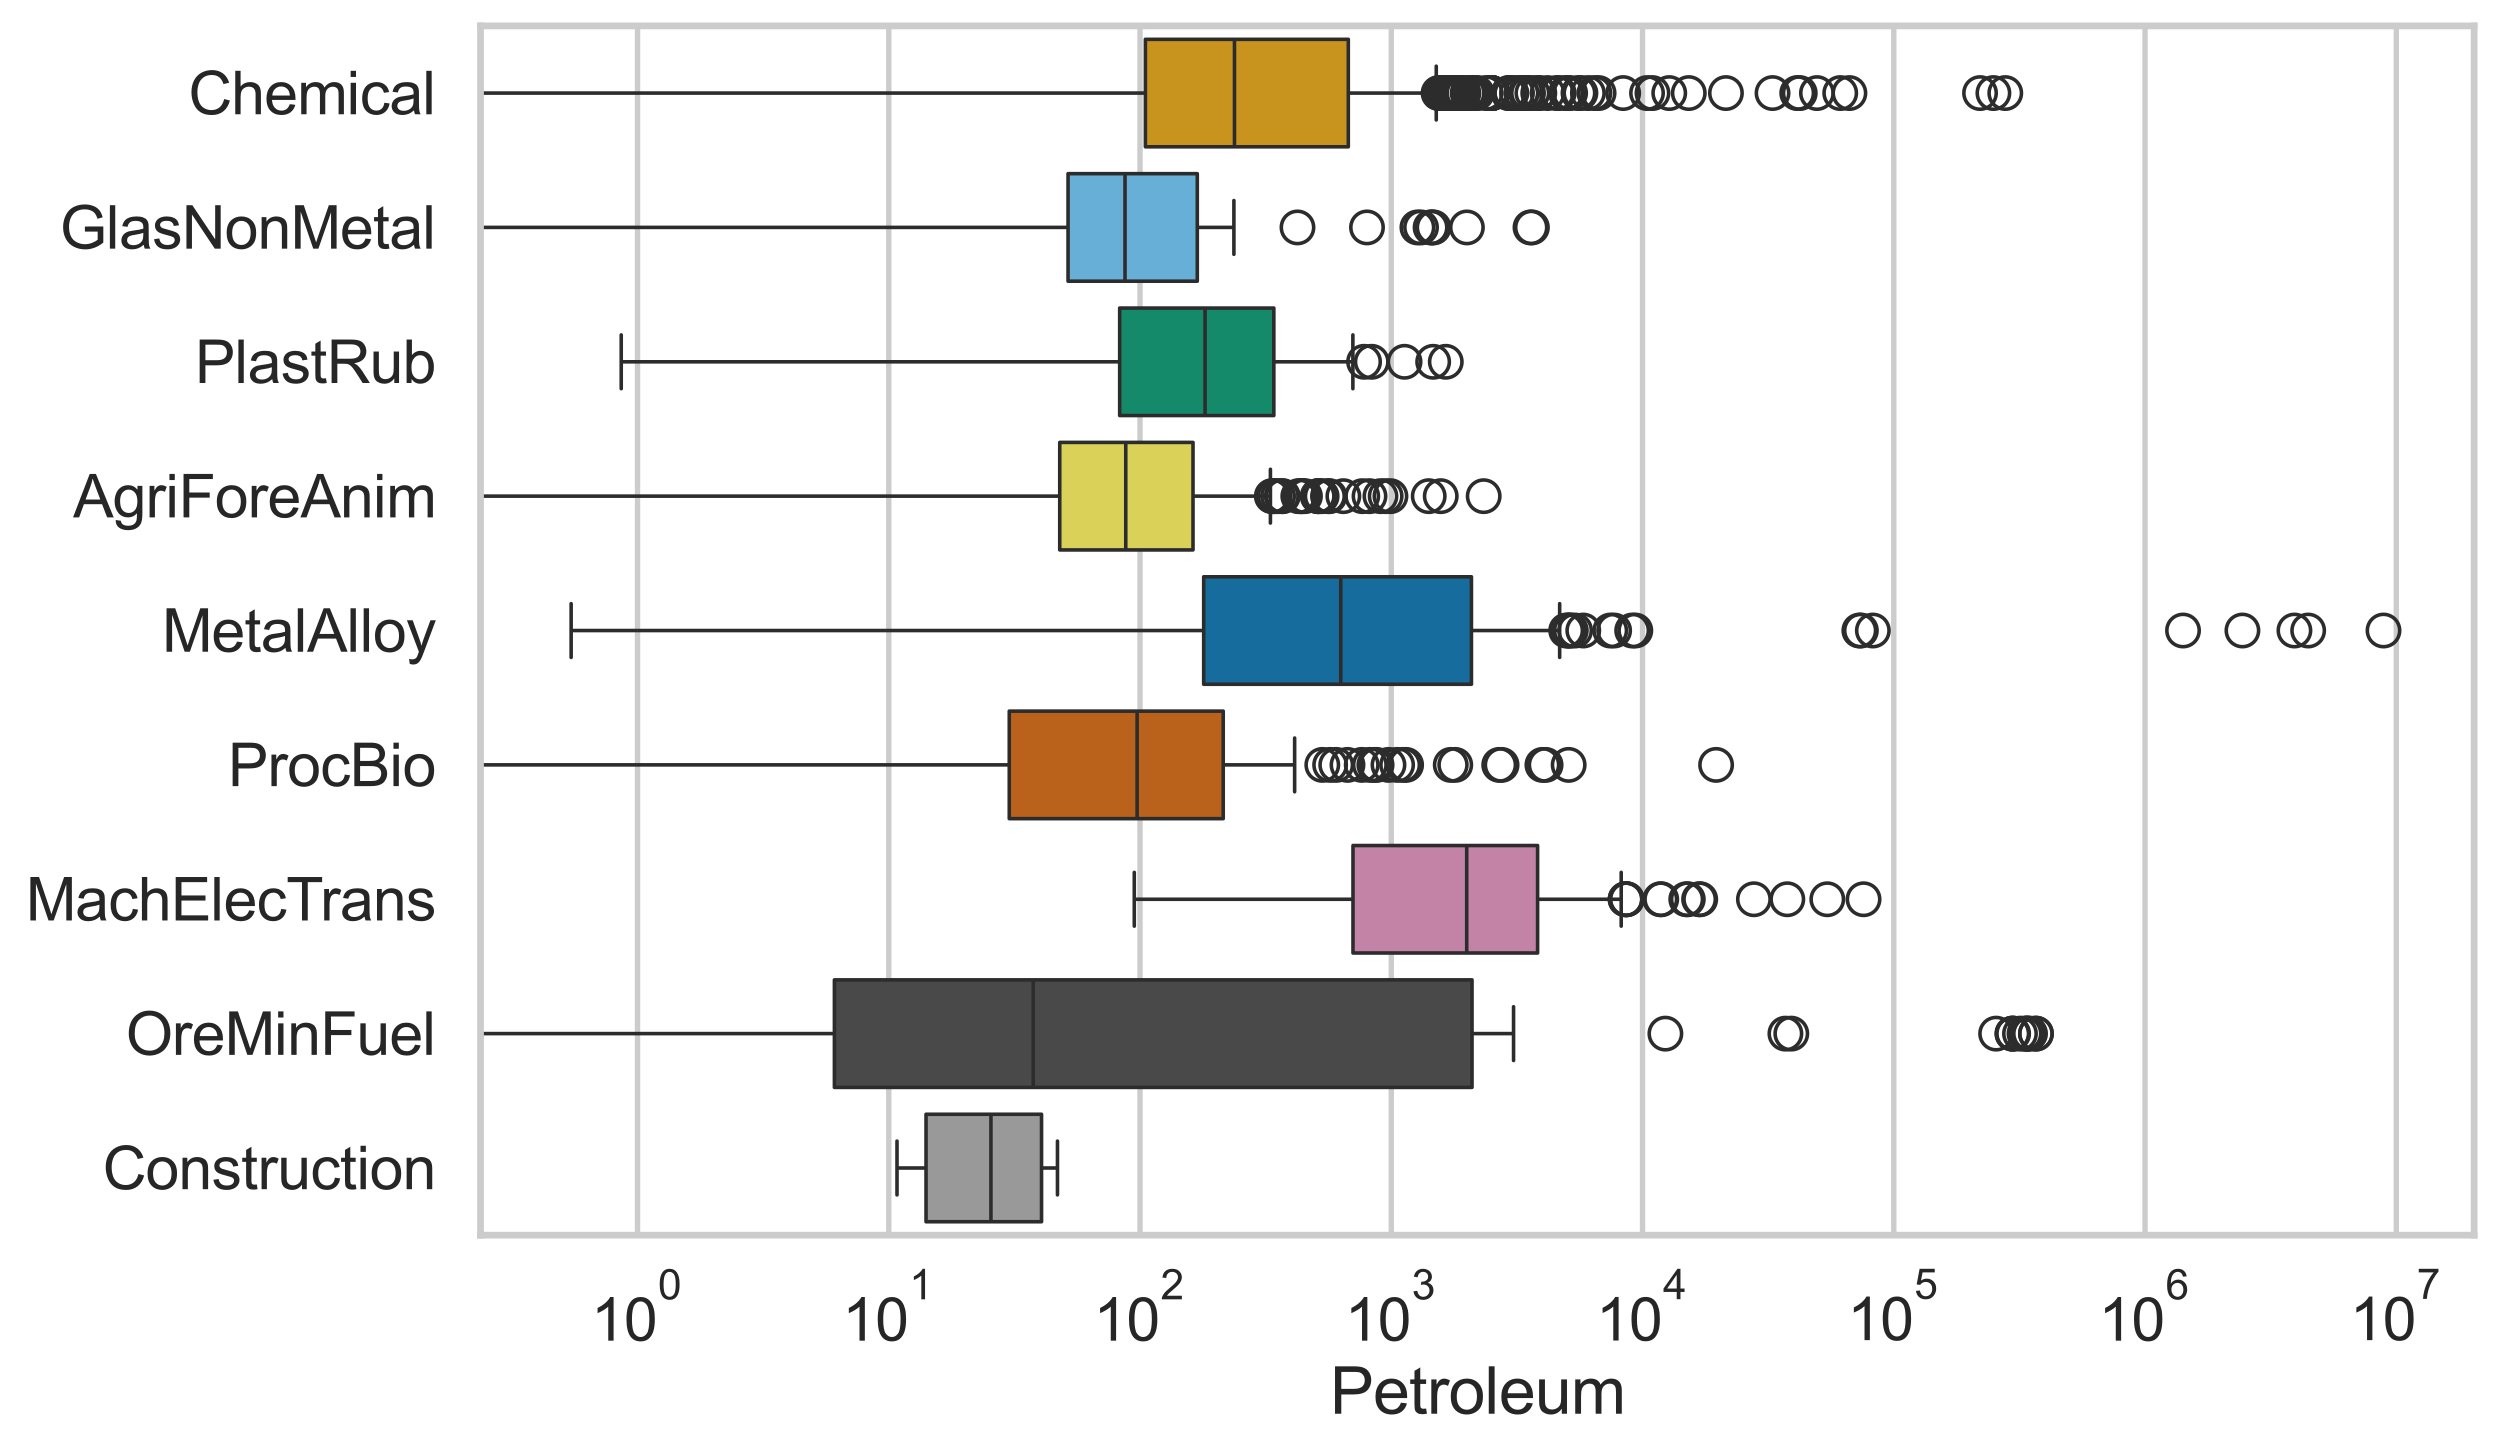 <?xml version="1.0" encoding="utf-8" standalone="no"?>
<!DOCTYPE svg PUBLIC "-//W3C//DTD SVG 1.1//EN"
  "http://www.w3.org/Graphics/SVG/1.1/DTD/svg11.dtd">
<svg xmlns:xlink="http://www.w3.org/1999/xlink" width="695.577pt" height="404.121pt" viewBox="0 0 695.577 404.121" xmlns="http://www.w3.org/2000/svg" version="1.1">
 <defs>
  <style type="text/css">*{stroke-linejoin: round; stroke-linecap: butt}</style>
 </defs>
 <g id="figure_1">
  <g id="patch_1">
   <path d="M 0 404.121 
L 695.577 404.121 
L 695.577 0 
L 0 0 
z
" style="fill: #ffffff"/>
  </g>
  <g id="axes_1">
   <g id="patch_2">
    <path d="M 133.697 343.665 
L 688.377 343.665 
L 688.377 7.2 
L 133.697 7.2 
z
" style="fill: #ffffff"/>
   </g>
   <g id="matplotlib.axis_1">
    <g id="xtick_1">
     <g id="line2d_1">
      <path d="M 177.377 343.665 
L 177.377 7.2 
" clip-path="url(#pfb406b4487)" style="fill: none; stroke: #cccccc; stroke-width: 1.5; stroke-linecap: round"/>
     </g>
     <g id="text_1">
      <!-- $\mathdefault{10^{0}}$ -->
      <g style="fill: #262626" transform="translate(164.425 373.18) scale(0.165 -0.165)">
       <defs>
        <path id="ArialMT-31" d="M 2384 0 
L 1822 0 
L 1822 3584 
Q 1619 3391 1289 3197 
Q 959 3003 697 2906 
L 697 3450 
Q 1169 3672 1522 3987 
Q 1875 4303 2022 4600 
L 2384 4600 
L 2384 0 
z
" transform="scale(0.016)"/>
        <path id="ArialMT-30" d="M 266 2259 
Q 266 3072 433 3567 
Q 600 4063 929 4331 
Q 1259 4600 1759 4600 
Q 2128 4600 2406 4451 
Q 2684 4303 2865 4023 
Q 3047 3744 3150 3342 
Q 3253 2941 3253 2259 
Q 3253 1453 3087 958 
Q 2922 463 2592 192 
Q 2263 -78 1759 -78 
Q 1097 -78 719 397 
Q 266 969 266 2259 
z
M 844 2259 
Q 844 1131 1108 757 
Q 1372 384 1759 384 
Q 2147 384 2411 759 
Q 2675 1134 2675 2259 
Q 2675 3391 2411 3762 
Q 2147 4134 1753 4134 
Q 1366 4134 1134 3806 
Q 844 3388 844 2259 
z
" transform="scale(0.016)"/>
       </defs>
       <use xlink:href="#ArialMT-31" transform="translate(0 0.994)"/>
       <use xlink:href="#ArialMT-30" transform="translate(55.615 0.994)"/>
       <use xlink:href="#ArialMT-30" transform="translate(112.973 70.688) scale(0.7)"/>
      </g>
     </g>
    </g>
    <g id="xtick_2">
     <g id="line2d_2">
      <path d="M 247.284 343.665 
L 247.284 7.2 
" clip-path="url(#pfb406b4487)" style="fill: none; stroke: #cccccc; stroke-width: 1.5; stroke-linecap: round"/>
     </g>
     <g id="text_2">
      <!-- $\mathdefault{10^{1}}$ -->
      <g style="fill: #262626" transform="translate(234.332 373.18) scale(0.165 -0.165)">
       <use xlink:href="#ArialMT-31" transform="translate(0 0.994)"/>
       <use xlink:href="#ArialMT-30" transform="translate(55.615 0.994)"/>
       <use xlink:href="#ArialMT-31" transform="translate(112.973 70.688) scale(0.7)"/>
      </g>
     </g>
    </g>
    <g id="xtick_3">
     <g id="line2d_3">
      <path d="M 317.191 343.665 
L 317.191 7.2 
" clip-path="url(#pfb406b4487)" style="fill: none; stroke: #cccccc; stroke-width: 1.5; stroke-linecap: round"/>
     </g>
     <g id="text_3">
      <!-- $\mathdefault{10^{2}}$ -->
      <g style="fill: #262626" transform="translate(304.239 373.18) scale(0.165 -0.165)">
       <defs>
        <path id="ArialMT-32" d="M 3222 541 
L 3222 0 
L 194 0 
Q 188 203 259 391 
Q 375 700 629 1000 
Q 884 1300 1366 1694 
Q 2113 2306 2375 2664 
Q 2638 3022 2638 3341 
Q 2638 3675 2398 3904 
Q 2159 4134 1775 4134 
Q 1369 4134 1125 3890 
Q 881 3647 878 3216 
L 300 3275 
Q 359 3922 746 4261 
Q 1134 4600 1788 4600 
Q 2447 4600 2831 4234 
Q 3216 3869 3216 3328 
Q 3216 3053 3103 2787 
Q 2991 2522 2730 2228 
Q 2469 1934 1863 1422 
Q 1356 997 1212 845 
Q 1069 694 975 541 
L 3222 541 
z
" transform="scale(0.016)"/>
       </defs>
       <use xlink:href="#ArialMT-31" transform="translate(0 0.994)"/>
       <use xlink:href="#ArialMT-30" transform="translate(55.615 0.994)"/>
       <use xlink:href="#ArialMT-32" transform="translate(112.973 70.688) scale(0.7)"/>
      </g>
     </g>
    </g>
    <g id="xtick_4">
     <g id="line2d_4">
      <path d="M 387.098 343.665 
L 387.098 7.2 
" clip-path="url(#pfb406b4487)" style="fill: none; stroke: #cccccc; stroke-width: 1.5; stroke-linecap: round"/>
     </g>
     <g id="text_4">
      <!-- $\mathdefault{10^{3}}$ -->
      <g style="fill: #262626" transform="translate(374.146 373.18) scale(0.165 -0.165)">
       <defs>
        <path id="ArialMT-33" d="M 269 1209 
L 831 1284 
Q 928 806 1161 595 
Q 1394 384 1728 384 
Q 2125 384 2398 659 
Q 2672 934 2672 1341 
Q 2672 1728 2419 1979 
Q 2166 2231 1775 2231 
Q 1616 2231 1378 2169 
L 1441 2663 
Q 1497 2656 1531 2656 
Q 1891 2656 2178 2843 
Q 2466 3031 2466 3422 
Q 2466 3731 2256 3934 
Q 2047 4138 1716 4138 
Q 1388 4138 1169 3931 
Q 950 3725 888 3313 
L 325 3413 
Q 428 3978 793 4289 
Q 1159 4600 1703 4600 
Q 2078 4600 2393 4439 
Q 2709 4278 2876 4000 
Q 3044 3722 3044 3409 
Q 3044 3113 2884 2869 
Q 2725 2625 2413 2481 
Q 2819 2388 3044 2092 
Q 3269 1797 3269 1353 
Q 3269 753 2831 336 
Q 2394 -81 1725 -81 
Q 1122 -81 723 278 
Q 325 638 269 1209 
z
" transform="scale(0.016)"/>
       </defs>
       <use xlink:href="#ArialMT-31" transform="translate(0 0.994)"/>
       <use xlink:href="#ArialMT-30" transform="translate(55.615 0.994)"/>
       <use xlink:href="#ArialMT-33" transform="translate(112.973 70.688) scale(0.7)"/>
      </g>
     </g>
    </g>
    <g id="xtick_5">
     <g id="line2d_5">
      <path d="M 457.005 343.665 
L 457.005 7.2 
" clip-path="url(#pfb406b4487)" style="fill: none; stroke: #cccccc; stroke-width: 1.5; stroke-linecap: round"/>
     </g>
     <g id="text_5">
      <!-- $\mathdefault{10^{4}}$ -->
      <g style="fill: #262626" transform="translate(444.053 373.015) scale(0.165 -0.165)">
       <defs>
        <path id="ArialMT-34" d="M 2069 0 
L 2069 1097 
L 81 1097 
L 81 1613 
L 2172 4581 
L 2631 4581 
L 2631 1613 
L 3250 1613 
L 3250 1097 
L 2631 1097 
L 2631 0 
L 2069 0 
z
M 2069 1613 
L 2069 3678 
L 634 1613 
L 2069 1613 
z
" transform="scale(0.016)"/>
       </defs>
       <use xlink:href="#ArialMT-31" transform="translate(0 0.202)"/>
       <use xlink:href="#ArialMT-30" transform="translate(55.615 0.202)"/>
       <use xlink:href="#ArialMT-34" transform="translate(112.973 69.895) scale(0.7)"/>
      </g>
     </g>
    </g>
    <g id="xtick_6">
     <g id="line2d_6">
      <path d="M 526.912 343.665 
L 526.912 7.2 
" clip-path="url(#pfb406b4487)" style="fill: none; stroke: #cccccc; stroke-width: 1.5; stroke-linecap: round"/>
     </g>
     <g id="text_6">
      <!-- $\mathdefault{10^{5}}$ -->
      <g style="fill: #262626" transform="translate(513.96 373.015) scale(0.165 -0.165)">
       <defs>
        <path id="ArialMT-35" d="M 266 1200 
L 856 1250 
Q 922 819 1161 601 
Q 1400 384 1738 384 
Q 2144 384 2425 690 
Q 2706 997 2706 1503 
Q 2706 1984 2436 2262 
Q 2166 2541 1728 2541 
Q 1456 2541 1237 2417 
Q 1019 2294 894 2097 
L 366 2166 
L 809 4519 
L 3088 4519 
L 3088 3981 
L 1259 3981 
L 1013 2750 
Q 1425 3038 1878 3038 
Q 2478 3038 2890 2622 
Q 3303 2206 3303 1553 
Q 3303 931 2941 478 
Q 2500 -78 1738 -78 
Q 1113 -78 717 272 
Q 322 622 266 1200 
z
" transform="scale(0.016)"/>
       </defs>
       <use xlink:href="#ArialMT-31" transform="translate(0 0.88)"/>
       <use xlink:href="#ArialMT-30" transform="translate(55.615 0.88)"/>
       <use xlink:href="#ArialMT-35" transform="translate(112.973 70.573) scale(0.7)"/>
      </g>
     </g>
    </g>
    <g id="xtick_7">
     <g id="line2d_7">
      <path d="M 596.819 343.665 
L 596.819 7.2 
" clip-path="url(#pfb406b4487)" style="fill: none; stroke: #cccccc; stroke-width: 1.5; stroke-linecap: round"/>
     </g>
     <g id="text_7">
      <!-- $\mathdefault{10^{6}}$ -->
      <g style="fill: #262626" transform="translate(583.867 373.18) scale(0.165 -0.165)">
       <defs>
        <path id="ArialMT-36" d="M 3184 3459 
L 2625 3416 
Q 2550 3747 2413 3897 
Q 2184 4138 1850 4138 
Q 1581 4138 1378 3988 
Q 1113 3794 959 3422 
Q 806 3050 800 2363 
Q 1003 2672 1297 2822 
Q 1591 2972 1913 2972 
Q 2475 2972 2870 2558 
Q 3266 2144 3266 1488 
Q 3266 1056 3080 686 
Q 2894 316 2569 119 
Q 2244 -78 1831 -78 
Q 1128 -78 684 439 
Q 241 956 241 2144 
Q 241 3472 731 4075 
Q 1159 4600 1884 4600 
Q 2425 4600 2770 4297 
Q 3116 3994 3184 3459 
z
M 888 1484 
Q 888 1194 1011 928 
Q 1134 663 1356 523 
Q 1578 384 1822 384 
Q 2178 384 2434 671 
Q 2691 959 2691 1453 
Q 2691 1928 2437 2201 
Q 2184 2475 1800 2475 
Q 1419 2475 1153 2201 
Q 888 1928 888 1484 
z
" transform="scale(0.016)"/>
       </defs>
       <use xlink:href="#ArialMT-31" transform="translate(0 0.994)"/>
       <use xlink:href="#ArialMT-30" transform="translate(55.615 0.994)"/>
       <use xlink:href="#ArialMT-36" transform="translate(112.973 70.688) scale(0.7)"/>
      </g>
     </g>
    </g>
    <g id="xtick_8">
     <g id="line2d_8">
      <path d="M 666.726 343.665 
L 666.726 7.2 
" clip-path="url(#pfb406b4487)" style="fill: none; stroke: #cccccc; stroke-width: 1.5; stroke-linecap: round"/>
     </g>
     <g id="text_8">
      <!-- $\mathdefault{10^{7}}$ -->
      <g style="fill: #262626" transform="translate(653.774 373.015) scale(0.165 -0.165)">
       <defs>
        <path id="ArialMT-37" d="M 303 3981 
L 303 4522 
L 3269 4522 
L 3269 4084 
Q 2831 3619 2401 2847 
Q 1972 2075 1738 1259 
Q 1569 684 1522 0 
L 944 0 
Q 953 541 1156 1306 
Q 1359 2072 1739 2783 
Q 2119 3494 2547 3981 
L 303 3981 
z
" transform="scale(0.016)"/>
       </defs>
       <use xlink:href="#ArialMT-31" transform="translate(0 0.847)"/>
       <use xlink:href="#ArialMT-30" transform="translate(55.615 0.847)"/>
       <use xlink:href="#ArialMT-37" transform="translate(112.973 70.541) scale(0.7)"/>
      </g>
     </g>
    </g>
    <g id="xtick_9"/>
    <g id="xtick_10"/>
    <g id="xtick_11"/>
    <g id="xtick_12"/>
    <g id="xtick_13"/>
    <g id="xtick_14"/>
    <g id="xtick_15"/>
    <g id="xtick_16"/>
    <g id="xtick_17"/>
    <g id="xtick_18"/>
    <g id="xtick_19"/>
    <g id="xtick_20"/>
    <g id="xtick_21"/>
    <g id="xtick_22"/>
    <g id="xtick_23"/>
    <g id="xtick_24"/>
    <g id="xtick_25"/>
    <g id="xtick_26"/>
    <g id="xtick_27"/>
    <g id="xtick_28"/>
    <g id="xtick_29"/>
    <g id="xtick_30"/>
    <g id="xtick_31"/>
    <g id="xtick_32"/>
    <g id="xtick_33"/>
    <g id="xtick_34"/>
    <g id="xtick_35"/>
    <g id="xtick_36"/>
    <g id="xtick_37"/>
    <g id="xtick_38"/>
    <g id="xtick_39"/>
    <g id="xtick_40"/>
    <g id="xtick_41"/>
    <g id="xtick_42"/>
    <g id="xtick_43"/>
    <g id="xtick_44"/>
    <g id="xtick_45"/>
    <g id="xtick_46"/>
    <g id="xtick_47"/>
    <g id="xtick_48"/>
    <g id="xtick_49"/>
    <g id="xtick_50"/>
    <g id="xtick_51"/>
    <g id="xtick_52"/>
    <g id="xtick_53"/>
    <g id="xtick_54"/>
    <g id="xtick_55"/>
    <g id="xtick_56"/>
    <g id="xtick_57"/>
    <g id="xtick_58"/>
    <g id="xtick_59"/>
    <g id="xtick_60"/>
    <g id="xtick_61"/>
    <g id="xtick_62"/>
    <g id="xtick_63"/>
    <g id="xtick_64"/>
    <g id="xtick_65"/>
    <g id="xtick_66"/>
    <g id="xtick_67"/>
    <g id="xtick_68"/>
    <g id="xtick_69"/>
    <g id="xtick_70"/>
    <g id="xtick_71"/>
    <g id="xtick_72"/>
    <g id="text_9">
     <!-- Petroleum -->
     <g style="fill: #262626" transform="translate(370.021 393.344) scale(0.18 -0.18)">
      <defs>
       <path id="ArialMT-50" d="M 494 0 
L 494 4581 
L 2222 4581 
Q 2678 4581 2919 4538 
Q 3256 4481 3484 4323 
Q 3713 4166 3852 3881 
Q 3991 3597 3991 3256 
Q 3991 2672 3619 2267 
Q 3247 1863 2275 1863 
L 1100 1863 
L 1100 0 
L 494 0 
z
M 1100 2403 
L 2284 2403 
Q 2872 2403 3119 2622 
Q 3366 2841 3366 3238 
Q 3366 3525 3220 3729 
Q 3075 3934 2838 4000 
Q 2684 4041 2272 4041 
L 1100 4041 
L 1100 2403 
z
" transform="scale(0.016)"/>
       <path id="ArialMT-65" d="M 2694 1069 
L 3275 997 
Q 3138 488 2766 206 
Q 2394 -75 1816 -75 
Q 1088 -75 661 373 
Q 234 822 234 1631 
Q 234 2469 665 2931 
Q 1097 3394 1784 3394 
Q 2450 3394 2872 2941 
Q 3294 2488 3294 1666 
Q 3294 1616 3291 1516 
L 816 1516 
Q 847 969 1125 678 
Q 1403 388 1819 388 
Q 2128 388 2347 550 
Q 2566 713 2694 1069 
z
M 847 1978 
L 2700 1978 
Q 2663 2397 2488 2606 
Q 2219 2931 1791 2931 
Q 1403 2931 1139 2672 
Q 875 2413 847 1978 
z
" transform="scale(0.016)"/>
       <path id="ArialMT-74" d="M 1650 503 
L 1731 6 
Q 1494 -44 1306 -44 
Q 1000 -44 831 53 
Q 663 150 594 308 
Q 525 466 525 972 
L 525 2881 
L 113 2881 
L 113 3319 
L 525 3319 
L 525 4141 
L 1084 4478 
L 1084 3319 
L 1650 3319 
L 1650 2881 
L 1084 2881 
L 1084 941 
Q 1084 700 1114 631 
Q 1144 563 1211 522 
Q 1278 481 1403 481 
Q 1497 481 1650 503 
z
" transform="scale(0.016)"/>
       <path id="ArialMT-72" d="M 416 0 
L 416 3319 
L 922 3319 
L 922 2816 
Q 1116 3169 1280 3281 
Q 1444 3394 1641 3394 
Q 1925 3394 2219 3213 
L 2025 2691 
Q 1819 2813 1613 2813 
Q 1428 2813 1281 2702 
Q 1134 2591 1072 2394 
Q 978 2094 978 1738 
L 978 0 
L 416 0 
z
" transform="scale(0.016)"/>
       <path id="ArialMT-6f" d="M 213 1659 
Q 213 2581 725 3025 
Q 1153 3394 1769 3394 
Q 2453 3394 2887 2945 
Q 3322 2497 3322 1706 
Q 3322 1066 3130 698 
Q 2938 331 2570 128 
Q 2203 -75 1769 -75 
Q 1072 -75 642 372 
Q 213 819 213 1659 
z
M 791 1659 
Q 791 1022 1069 705 
Q 1347 388 1769 388 
Q 2188 388 2466 706 
Q 2744 1025 2744 1678 
Q 2744 2294 2464 2611 
Q 2184 2928 1769 2928 
Q 1347 2928 1069 2612 
Q 791 2297 791 1659 
z
" transform="scale(0.016)"/>
       <path id="ArialMT-6c" d="M 409 0 
L 409 4581 
L 972 4581 
L 972 0 
L 409 0 
z
" transform="scale(0.016)"/>
       <path id="ArialMT-75" d="M 2597 0 
L 2597 488 
Q 2209 -75 1544 -75 
Q 1250 -75 995 37 
Q 741 150 617 320 
Q 494 491 444 738 
Q 409 903 409 1263 
L 409 3319 
L 972 3319 
L 972 1478 
Q 972 1038 1006 884 
Q 1059 663 1231 536 
Q 1403 409 1656 409 
Q 1909 409 2131 539 
Q 2353 669 2445 892 
Q 2538 1116 2538 1541 
L 2538 3319 
L 3100 3319 
L 3100 0 
L 2597 0 
z
" transform="scale(0.016)"/>
       <path id="ArialMT-6d" d="M 422 0 
L 422 3319 
L 925 3319 
L 925 2853 
Q 1081 3097 1340 3245 
Q 1600 3394 1931 3394 
Q 2300 3394 2536 3241 
Q 2772 3088 2869 2813 
Q 3263 3394 3894 3394 
Q 4388 3394 4653 3120 
Q 4919 2847 4919 2278 
L 4919 0 
L 4359 0 
L 4359 2091 
Q 4359 2428 4304 2576 
Q 4250 2725 4106 2815 
Q 3963 2906 3769 2906 
Q 3419 2906 3187 2673 
Q 2956 2441 2956 1928 
L 2956 0 
L 2394 0 
L 2394 2156 
Q 2394 2531 2256 2718 
Q 2119 2906 1806 2906 
Q 1569 2906 1367 2781 
Q 1166 2656 1075 2415 
Q 984 2175 984 1722 
L 984 0 
L 422 0 
z
" transform="scale(0.016)"/>
      </defs>
      <use xlink:href="#ArialMT-50"/>
      <use xlink:href="#ArialMT-65" transform="translate(66.699 0)"/>
      <use xlink:href="#ArialMT-74" transform="translate(122.314 0)"/>
      <use xlink:href="#ArialMT-72" transform="translate(150.098 0)"/>
      <use xlink:href="#ArialMT-6f" transform="translate(183.398 0)"/>
      <use xlink:href="#ArialMT-6c" transform="translate(239.014 0)"/>
      <use xlink:href="#ArialMT-65" transform="translate(261.23 0)"/>
      <use xlink:href="#ArialMT-75" transform="translate(316.846 0)"/>
      <use xlink:href="#ArialMT-6d" transform="translate(372.461 0)"/>
     </g>
    </g>
   </g>
   <g id="matplotlib.axis_2">
    <g id="ytick_1">
     <g id="text_10">
      <!-- Chemical -->
      <g style="fill: #262626" transform="translate(52.428 31.798) scale(0.165 -0.165)">
       <defs>
        <path id="ArialMT-43" d="M 3763 1606 
L 4369 1453 
Q 4178 706 3683 314 
Q 3188 -78 2472 -78 
Q 1731 -78 1267 223 
Q 803 525 561 1097 
Q 319 1669 319 2325 
Q 319 3041 592 3573 
Q 866 4106 1370 4382 
Q 1875 4659 2481 4659 
Q 3169 4659 3637 4309 
Q 4106 3959 4291 3325 
L 3694 3184 
Q 3534 3684 3231 3912 
Q 2928 4141 2469 4141 
Q 1941 4141 1586 3887 
Q 1231 3634 1087 3207 
Q 944 2781 944 2328 
Q 944 1744 1114 1308 
Q 1284 872 1643 656 
Q 2003 441 2422 441 
Q 2931 441 3284 734 
Q 3638 1028 3763 1606 
z
" transform="scale(0.016)"/>
        <path id="ArialMT-68" d="M 422 0 
L 422 4581 
L 984 4581 
L 984 2938 
Q 1378 3394 1978 3394 
Q 2347 3394 2619 3248 
Q 2891 3103 3008 2847 
Q 3125 2591 3125 2103 
L 3125 0 
L 2563 0 
L 2563 2103 
Q 2563 2525 2380 2717 
Q 2197 2909 1863 2909 
Q 1613 2909 1392 2779 
Q 1172 2650 1078 2428 
Q 984 2206 984 1816 
L 984 0 
L 422 0 
z
" transform="scale(0.016)"/>
        <path id="ArialMT-69" d="M 425 3934 
L 425 4581 
L 988 4581 
L 988 3934 
L 425 3934 
z
M 425 0 
L 425 3319 
L 988 3319 
L 988 0 
L 425 0 
z
" transform="scale(0.016)"/>
        <path id="ArialMT-63" d="M 2588 1216 
L 3141 1144 
Q 3050 572 2676 248 
Q 2303 -75 1759 -75 
Q 1078 -75 664 370 
Q 250 816 250 1647 
Q 250 2184 428 2587 
Q 606 2991 970 3192 
Q 1334 3394 1763 3394 
Q 2303 3394 2647 3120 
Q 2991 2847 3088 2344 
L 2541 2259 
Q 2463 2594 2264 2762 
Q 2066 2931 1784 2931 
Q 1359 2931 1093 2626 
Q 828 2322 828 1663 
Q 828 994 1084 691 
Q 1341 388 1753 388 
Q 2084 388 2306 591 
Q 2528 794 2588 1216 
z
" transform="scale(0.016)"/>
        <path id="ArialMT-61" d="M 2588 409 
Q 2275 144 1986 34 
Q 1697 -75 1366 -75 
Q 819 -75 525 192 
Q 231 459 231 875 
Q 231 1119 342 1320 
Q 453 1522 633 1644 
Q 813 1766 1038 1828 
Q 1203 1872 1538 1913 
Q 2219 1994 2541 2106 
Q 2544 2222 2544 2253 
Q 2544 2597 2384 2738 
Q 2169 2928 1744 2928 
Q 1347 2928 1158 2789 
Q 969 2650 878 2297 
L 328 2372 
Q 403 2725 575 2942 
Q 747 3159 1072 3276 
Q 1397 3394 1825 3394 
Q 2250 3394 2515 3294 
Q 2781 3194 2906 3042 
Q 3031 2891 3081 2659 
Q 3109 2516 3109 2141 
L 3109 1391 
Q 3109 606 3145 398 
Q 3181 191 3288 0 
L 2700 0 
Q 2613 175 2588 409 
z
M 2541 1666 
Q 2234 1541 1622 1453 
Q 1275 1403 1131 1340 
Q 988 1278 909 1158 
Q 831 1038 831 891 
Q 831 666 1001 516 
Q 1172 366 1500 366 
Q 1825 366 2078 508 
Q 2331 650 2450 897 
Q 2541 1088 2541 1459 
L 2541 1666 
z
" transform="scale(0.016)"/>
       </defs>
       <use xlink:href="#ArialMT-43"/>
       <use xlink:href="#ArialMT-68" transform="translate(72.217 0)"/>
       <use xlink:href="#ArialMT-65" transform="translate(127.832 0)"/>
       <use xlink:href="#ArialMT-6d" transform="translate(183.447 0)"/>
       <use xlink:href="#ArialMT-69" transform="translate(266.748 0)"/>
       <use xlink:href="#ArialMT-63" transform="translate(288.965 0)"/>
       <use xlink:href="#ArialMT-61" transform="translate(338.965 0)"/>
       <use xlink:href="#ArialMT-6c" transform="translate(394.58 0)"/>
      </g>
     </g>
    </g>
    <g id="ytick_2">
     <g id="text_11">
      <!-- GlasNonMetal -->
      <g style="fill: #262626" transform="translate(16.659 69.183) scale(0.165 -0.165)">
       <defs>
        <path id="ArialMT-47" d="M 2638 1797 
L 2638 2334 
L 4578 2338 
L 4578 638 
Q 4131 281 3656 101 
Q 3181 -78 2681 -78 
Q 2006 -78 1454 211 
Q 903 500 622 1047 
Q 341 1594 341 2269 
Q 341 2938 620 3517 
Q 900 4097 1425 4378 
Q 1950 4659 2634 4659 
Q 3131 4659 3532 4498 
Q 3934 4338 4162 4050 
Q 4391 3763 4509 3300 
L 3963 3150 
Q 3859 3500 3706 3700 
Q 3553 3900 3268 4020 
Q 2984 4141 2638 4141 
Q 2222 4141 1919 4014 
Q 1616 3888 1430 3681 
Q 1244 3475 1141 3228 
Q 966 2803 966 2306 
Q 966 1694 1177 1281 
Q 1388 869 1791 669 
Q 2194 469 2647 469 
Q 3041 469 3416 620 
Q 3791 772 3984 944 
L 3984 1797 
L 2638 1797 
z
" transform="scale(0.016)"/>
        <path id="ArialMT-73" d="M 197 991 
L 753 1078 
Q 800 744 1014 566 
Q 1228 388 1613 388 
Q 2000 388 2187 545 
Q 2375 703 2375 916 
Q 2375 1106 2209 1216 
Q 2094 1291 1634 1406 
Q 1016 1563 777 1677 
Q 538 1791 414 1992 
Q 291 2194 291 2438 
Q 291 2659 392 2848 
Q 494 3038 669 3163 
Q 800 3259 1026 3326 
Q 1253 3394 1513 3394 
Q 1903 3394 2198 3281 
Q 2494 3169 2634 2976 
Q 2775 2784 2828 2463 
L 2278 2388 
Q 2241 2644 2061 2787 
Q 1881 2931 1553 2931 
Q 1166 2931 1000 2803 
Q 834 2675 834 2503 
Q 834 2394 903 2306 
Q 972 2216 1119 2156 
Q 1203 2125 1616 2013 
Q 2213 1853 2448 1751 
Q 2684 1650 2818 1456 
Q 2953 1263 2953 975 
Q 2953 694 2789 445 
Q 2625 197 2315 61 
Q 2006 -75 1616 -75 
Q 969 -75 630 194 
Q 291 463 197 991 
z
" transform="scale(0.016)"/>
        <path id="ArialMT-4e" d="M 488 0 
L 488 4581 
L 1109 4581 
L 3516 984 
L 3516 4581 
L 4097 4581 
L 4097 0 
L 3475 0 
L 1069 3600 
L 1069 0 
L 488 0 
z
" transform="scale(0.016)"/>
        <path id="ArialMT-6e" d="M 422 0 
L 422 3319 
L 928 3319 
L 928 2847 
Q 1294 3394 1984 3394 
Q 2284 3394 2536 3286 
Q 2788 3178 2913 3003 
Q 3038 2828 3088 2588 
Q 3119 2431 3119 2041 
L 3119 0 
L 2556 0 
L 2556 2019 
Q 2556 2363 2490 2533 
Q 2425 2703 2258 2804 
Q 2091 2906 1866 2906 
Q 1506 2906 1245 2678 
Q 984 2450 984 1813 
L 984 0 
L 422 0 
z
" transform="scale(0.016)"/>
        <path id="ArialMT-4d" d="M 475 0 
L 475 4581 
L 1388 4581 
L 2472 1338 
Q 2622 884 2691 659 
Q 2769 909 2934 1394 
L 4031 4581 
L 4847 4581 
L 4847 0 
L 4263 0 
L 4263 3834 
L 2931 0 
L 2384 0 
L 1059 3900 
L 1059 0 
L 475 0 
z
" transform="scale(0.016)"/>
       </defs>
       <use xlink:href="#ArialMT-47"/>
       <use xlink:href="#ArialMT-6c" transform="translate(77.783 0)"/>
       <use xlink:href="#ArialMT-61" transform="translate(100 0)"/>
       <use xlink:href="#ArialMT-73" transform="translate(155.615 0)"/>
       <use xlink:href="#ArialMT-4e" transform="translate(205.615 0)"/>
       <use xlink:href="#ArialMT-6f" transform="translate(277.832 0)"/>
       <use xlink:href="#ArialMT-6e" transform="translate(333.447 0)"/>
       <use xlink:href="#ArialMT-4d" transform="translate(389.062 0)"/>
       <use xlink:href="#ArialMT-65" transform="translate(472.363 0)"/>
       <use xlink:href="#ArialMT-74" transform="translate(527.979 0)"/>
       <use xlink:href="#ArialMT-61" transform="translate(555.762 0)"/>
       <use xlink:href="#ArialMT-6c" transform="translate(611.377 0)"/>
      </g>
     </g>
    </g>
    <g id="ytick_3">
     <g id="text_12">
      <!-- PlastRub -->
      <g style="fill: #262626" transform="translate(54.248 106.568) scale(0.165 -0.165)">
       <defs>
        <path id="ArialMT-52" d="M 503 0 
L 503 4581 
L 2534 4581 
Q 3147 4581 3465 4457 
Q 3784 4334 3975 4021 
Q 4166 3709 4166 3331 
Q 4166 2844 3850 2509 
Q 3534 2175 2875 2084 
Q 3116 1969 3241 1856 
Q 3506 1613 3744 1247 
L 4541 0 
L 3778 0 
L 3172 953 
Q 2906 1366 2734 1584 
Q 2563 1803 2427 1890 
Q 2291 1978 2150 2013 
Q 2047 2034 1813 2034 
L 1109 2034 
L 1109 0 
L 503 0 
z
M 1109 2559 
L 2413 2559 
Q 2828 2559 3062 2645 
Q 3297 2731 3419 2920 
Q 3541 3109 3541 3331 
Q 3541 3656 3305 3865 
Q 3069 4075 2559 4075 
L 1109 4075 
L 1109 2559 
z
" transform="scale(0.016)"/>
        <path id="ArialMT-62" d="M 941 0 
L 419 0 
L 419 4581 
L 981 4581 
L 981 2947 
Q 1338 3394 1891 3394 
Q 2197 3394 2470 3270 
Q 2744 3147 2920 2923 
Q 3097 2700 3197 2384 
Q 3297 2069 3297 1709 
Q 3297 856 2875 390 
Q 2453 -75 1863 -75 
Q 1275 -75 941 416 
L 941 0 
z
M 934 1684 
Q 934 1088 1097 822 
Q 1363 388 1816 388 
Q 2184 388 2453 708 
Q 2722 1028 2722 1663 
Q 2722 2313 2464 2622 
Q 2206 2931 1841 2931 
Q 1472 2931 1203 2611 
Q 934 2291 934 1684 
z
" transform="scale(0.016)"/>
       </defs>
       <use xlink:href="#ArialMT-50"/>
       <use xlink:href="#ArialMT-6c" transform="translate(66.699 0)"/>
       <use xlink:href="#ArialMT-61" transform="translate(88.916 0)"/>
       <use xlink:href="#ArialMT-73" transform="translate(144.531 0)"/>
       <use xlink:href="#ArialMT-74" transform="translate(194.531 0)"/>
       <use xlink:href="#ArialMT-52" transform="translate(222.314 0)"/>
       <use xlink:href="#ArialMT-75" transform="translate(294.531 0)"/>
       <use xlink:href="#ArialMT-62" transform="translate(350.146 0)"/>
      </g>
     </g>
    </g>
    <g id="ytick_4">
     <g id="text_13">
      <!-- AgriForeAnim -->
      <g style="fill: #262626" transform="translate(20.341 143.953) scale(0.165 -0.165)">
       <defs>
        <path id="ArialMT-41" d="M -9 0 
L 1750 4581 
L 2403 4581 
L 4278 0 
L 3588 0 
L 3053 1388 
L 1138 1388 
L 634 0 
L -9 0 
z
M 1313 1881 
L 2866 1881 
L 2388 3150 
Q 2169 3728 2063 4100 
Q 1975 3659 1816 3225 
L 1313 1881 
z
" transform="scale(0.016)"/>
        <path id="ArialMT-67" d="M 319 -275 
L 866 -356 
Q 900 -609 1056 -725 
Q 1266 -881 1628 -881 
Q 2019 -881 2231 -725 
Q 2444 -569 2519 -288 
Q 2563 -116 2559 434 
Q 2191 0 1641 0 
Q 956 0 581 494 
Q 206 988 206 1678 
Q 206 2153 378 2554 
Q 550 2956 876 3175 
Q 1203 3394 1644 3394 
Q 2231 3394 2613 2919 
L 2613 3319 
L 3131 3319 
L 3131 450 
Q 3131 -325 2973 -648 
Q 2816 -972 2473 -1159 
Q 2131 -1347 1631 -1347 
Q 1038 -1347 672 -1080 
Q 306 -813 319 -275 
z
M 784 1719 
Q 784 1066 1043 766 
Q 1303 466 1694 466 
Q 2081 466 2343 764 
Q 2606 1063 2606 1700 
Q 2606 2309 2336 2618 
Q 2066 2928 1684 2928 
Q 1309 2928 1046 2623 
Q 784 2319 784 1719 
z
" transform="scale(0.016)"/>
        <path id="ArialMT-46" d="M 525 0 
L 525 4581 
L 3616 4581 
L 3616 4041 
L 1131 4041 
L 1131 2622 
L 3281 2622 
L 3281 2081 
L 1131 2081 
L 1131 0 
L 525 0 
z
" transform="scale(0.016)"/>
       </defs>
       <use xlink:href="#ArialMT-41"/>
       <use xlink:href="#ArialMT-67" transform="translate(66.699 0)"/>
       <use xlink:href="#ArialMT-72" transform="translate(122.314 0)"/>
       <use xlink:href="#ArialMT-69" transform="translate(155.615 0)"/>
       <use xlink:href="#ArialMT-46" transform="translate(177.832 0)"/>
       <use xlink:href="#ArialMT-6f" transform="translate(238.916 0)"/>
       <use xlink:href="#ArialMT-72" transform="translate(294.531 0)"/>
       <use xlink:href="#ArialMT-65" transform="translate(327.832 0)"/>
       <use xlink:href="#ArialMT-41" transform="translate(383.447 0)"/>
       <use xlink:href="#ArialMT-6e" transform="translate(450.146 0)"/>
       <use xlink:href="#ArialMT-69" transform="translate(505.762 0)"/>
       <use xlink:href="#ArialMT-6d" transform="translate(527.979 0)"/>
      </g>
     </g>
    </g>
    <g id="ytick_5">
     <g id="text_14">
      <!-- MetalAlloy -->
      <g style="fill: #262626" transform="translate(45.088 181.337) scale(0.165 -0.165)">
       <defs>
        <path id="ArialMT-79" d="M 397 -1278 
L 334 -750 
Q 519 -800 656 -800 
Q 844 -800 956 -737 
Q 1069 -675 1141 -563 
Q 1194 -478 1313 -144 
Q 1328 -97 1363 -6 
L 103 3319 
L 709 3319 
L 1400 1397 
Q 1534 1031 1641 628 
Q 1738 1016 1872 1384 
L 2581 3319 
L 3144 3319 
L 1881 -56 
Q 1678 -603 1566 -809 
Q 1416 -1088 1222 -1217 
Q 1028 -1347 759 -1347 
Q 597 -1347 397 -1278 
z
" transform="scale(0.016)"/>
       </defs>
       <use xlink:href="#ArialMT-4d"/>
       <use xlink:href="#ArialMT-65" transform="translate(83.301 0)"/>
       <use xlink:href="#ArialMT-74" transform="translate(138.916 0)"/>
       <use xlink:href="#ArialMT-61" transform="translate(166.699 0)"/>
       <use xlink:href="#ArialMT-6c" transform="translate(222.314 0)"/>
       <use xlink:href="#ArialMT-41" transform="translate(244.531 0)"/>
       <use xlink:href="#ArialMT-6c" transform="translate(311.23 0)"/>
       <use xlink:href="#ArialMT-6c" transform="translate(333.447 0)"/>
       <use xlink:href="#ArialMT-6f" transform="translate(355.664 0)"/>
       <use xlink:href="#ArialMT-79" transform="translate(411.279 0)"/>
      </g>
     </g>
    </g>
    <g id="ytick_6">
     <g id="text_15">
      <!-- ProcBio -->
      <g style="fill: #262626" transform="translate(63.424 218.722) scale(0.165 -0.165)">
       <defs>
        <path id="ArialMT-42" d="M 469 0 
L 469 4581 
L 2188 4581 
Q 2713 4581 3030 4442 
Q 3347 4303 3526 4014 
Q 3706 3725 3706 3409 
Q 3706 3116 3547 2856 
Q 3388 2597 3066 2438 
Q 3481 2316 3704 2022 
Q 3928 1728 3928 1328 
Q 3928 1006 3792 729 
Q 3656 453 3456 303 
Q 3256 153 2954 76 
Q 2653 0 2216 0 
L 469 0 
z
M 1075 2656 
L 2066 2656 
Q 2469 2656 2644 2709 
Q 2875 2778 2992 2937 
Q 3109 3097 3109 3338 
Q 3109 3566 3000 3739 
Q 2891 3913 2687 3977 
Q 2484 4041 1991 4041 
L 1075 4041 
L 1075 2656 
z
M 1075 541 
L 2216 541 
Q 2509 541 2628 563 
Q 2838 600 2978 687 
Q 3119 775 3209 942 
Q 3300 1109 3300 1328 
Q 3300 1584 3169 1773 
Q 3038 1963 2805 2039 
Q 2572 2116 2134 2116 
L 1075 2116 
L 1075 541 
z
" transform="scale(0.016)"/>
       </defs>
       <use xlink:href="#ArialMT-50"/>
       <use xlink:href="#ArialMT-72" transform="translate(66.699 0)"/>
       <use xlink:href="#ArialMT-6f" transform="translate(100 0)"/>
       <use xlink:href="#ArialMT-63" transform="translate(155.615 0)"/>
       <use xlink:href="#ArialMT-42" transform="translate(205.615 0)"/>
       <use xlink:href="#ArialMT-69" transform="translate(272.314 0)"/>
       <use xlink:href="#ArialMT-6f" transform="translate(294.531 0)"/>
      </g>
     </g>
    </g>
    <g id="ytick_7">
     <g id="text_16">
      <!-- MachElecTrans -->
      <g style="fill: #262626" transform="translate(7.2 256.107) scale(0.165 -0.165)">
       <defs>
        <path id="ArialMT-45" d="M 506 0 
L 506 4581 
L 3819 4581 
L 3819 4041 
L 1113 4041 
L 1113 2638 
L 3647 2638 
L 3647 2100 
L 1113 2100 
L 1113 541 
L 3925 541 
L 3925 0 
L 506 0 
z
" transform="scale(0.016)"/>
        <path id="ArialMT-54" d="M 1659 0 
L 1659 4041 
L 150 4041 
L 150 4581 
L 3781 4581 
L 3781 4041 
L 2266 4041 
L 2266 0 
L 1659 0 
z
" transform="scale(0.016)"/>
       </defs>
       <use xlink:href="#ArialMT-4d"/>
       <use xlink:href="#ArialMT-61" transform="translate(83.301 0)"/>
       <use xlink:href="#ArialMT-63" transform="translate(138.916 0)"/>
       <use xlink:href="#ArialMT-68" transform="translate(188.916 0)"/>
       <use xlink:href="#ArialMT-45" transform="translate(244.531 0)"/>
       <use xlink:href="#ArialMT-6c" transform="translate(311.23 0)"/>
       <use xlink:href="#ArialMT-65" transform="translate(333.447 0)"/>
       <use xlink:href="#ArialMT-63" transform="translate(389.062 0)"/>
       <use xlink:href="#ArialMT-54" transform="translate(439.062 0)"/>
       <use xlink:href="#ArialMT-72" transform="translate(496.396 0)"/>
       <use xlink:href="#ArialMT-61" transform="translate(529.697 0)"/>
       <use xlink:href="#ArialMT-6e" transform="translate(585.312 0)"/>
       <use xlink:href="#ArialMT-73" transform="translate(640.928 0)"/>
      </g>
     </g>
    </g>
    <g id="ytick_8">
     <g id="text_17">
      <!-- OreMinFuel -->
      <g style="fill: #262626" transform="translate(35.013 293.492) scale(0.165 -0.165)">
       <defs>
        <path id="ArialMT-4f" d="M 309 2231 
Q 309 3372 921 4017 
Q 1534 4663 2503 4663 
Q 3138 4663 3647 4359 
Q 4156 4056 4423 3514 
Q 4691 2972 4691 2284 
Q 4691 1588 4409 1038 
Q 4128 488 3612 205 
Q 3097 -78 2500 -78 
Q 1853 -78 1343 234 
Q 834 547 571 1087 
Q 309 1628 309 2231 
z
M 934 2222 
Q 934 1394 1379 917 
Q 1825 441 2497 441 
Q 3181 441 3623 922 
Q 4066 1403 4066 2288 
Q 4066 2847 3877 3264 
Q 3688 3681 3323 3911 
Q 2959 4141 2506 4141 
Q 1863 4141 1398 3698 
Q 934 3256 934 2222 
z
" transform="scale(0.016)"/>
       </defs>
       <use xlink:href="#ArialMT-4f"/>
       <use xlink:href="#ArialMT-72" transform="translate(77.783 0)"/>
       <use xlink:href="#ArialMT-65" transform="translate(111.084 0)"/>
       <use xlink:href="#ArialMT-4d" transform="translate(166.699 0)"/>
       <use xlink:href="#ArialMT-69" transform="translate(250 0)"/>
       <use xlink:href="#ArialMT-6e" transform="translate(272.217 0)"/>
       <use xlink:href="#ArialMT-46" transform="translate(327.832 0)"/>
       <use xlink:href="#ArialMT-75" transform="translate(388.916 0)"/>
       <use xlink:href="#ArialMT-65" transform="translate(444.531 0)"/>
       <use xlink:href="#ArialMT-6c" transform="translate(500.146 0)"/>
      </g>
     </g>
    </g>
    <g id="ytick_9">
     <g id="text_18">
      <!-- Construction -->
      <g style="fill: #262626" transform="translate(28.575 330.877) scale(0.165 -0.165)">
       <use xlink:href="#ArialMT-43"/>
       <use xlink:href="#ArialMT-6f" transform="translate(72.217 0)"/>
       <use xlink:href="#ArialMT-6e" transform="translate(127.832 0)"/>
       <use xlink:href="#ArialMT-73" transform="translate(183.447 0)"/>
       <use xlink:href="#ArialMT-74" transform="translate(233.447 0)"/>
       <use xlink:href="#ArialMT-72" transform="translate(261.23 0)"/>
       <use xlink:href="#ArialMT-75" transform="translate(294.531 0)"/>
       <use xlink:href="#ArialMT-63" transform="translate(350.146 0)"/>
       <use xlink:href="#ArialMT-74" transform="translate(400.146 0)"/>
       <use xlink:href="#ArialMT-69" transform="translate(427.93 0)"/>
       <use xlink:href="#ArialMT-6f" transform="translate(450.146 0)"/>
       <use xlink:href="#ArialMT-6e" transform="translate(505.762 0)"/>
      </g>
     </g>
    </g>
   </g>
   <g id="patch_3">
    <path d="M 318.682 10.938 
L 318.682 40.846 
L 375.141 40.846 
L 375.141 10.938 
L 318.682 10.938 
z
" clip-path="url(#pfb406b4487)" style="fill: #c9941d; stroke: #2c2c2c; stroke-linejoin: miter"/>
   </g>
   <g id="line2d_9">
    <path d="M 318.682 25.892 
L -1 25.892 
" clip-path="url(#pfb406b4487)" style="fill: none; stroke: #2c2c2c"/>
   </g>
   <g id="line2d_10">
    <path d="M 375.141 25.892 
L 399.61 25.892 
" clip-path="url(#pfb406b4487)" style="fill: none; stroke: #2c2c2c"/>
   </g>
   <g id="line2d_11">
    <path clip-path="url(#pfb406b4487)" style="fill: none; stroke: #2c2c2c; stroke-linecap: round"/>
   </g>
   <g id="line2d_12">
    <path d="M 399.61 18.415 
L 399.61 33.369 
" clip-path="url(#pfb406b4487)" style="fill: none; stroke: #2c2c2c; stroke-linecap: round"/>
   </g>
   <g id="line2d_13">
    <defs>
     <path id="mc4531e339f" d="M 0 4.5 
C 1.193 4.5 2.338 4.026 3.182 3.182 
C 4.026 2.338 4.5 1.193 4.5 0 
C 4.5 -1.193 4.026 -2.338 3.182 -3.182 
C 2.338 -4.026 1.193 -4.5 0 -4.5 
C -1.193 -4.5 -2.338 -4.026 -3.182 -3.182 
C -4.026 -2.338 -4.5 -1.193 -4.5 0 
C -4.5 1.193 -4.026 2.338 -3.182 3.182 
C -2.338 4.026 -1.193 4.5 0 4.5 
z
" style="stroke: #2c2c2c"/>
    </defs>
    <g clip-path="url(#pfb406b4487)">
     <use xlink:href="#mc4531e339f" x="401.389" y="25.892" style="fill-opacity: 0; stroke: #2c2c2c"/>
     <use xlink:href="#mc4531e339f" x="423.378" y="25.892" style="fill-opacity: 0; stroke: #2c2c2c"/>
     <use xlink:href="#mc4531e339f" x="414.694" y="25.892" style="fill-opacity: 0; stroke: #2c2c2c"/>
     <use xlink:href="#mc4531e339f" x="550.911" y="25.892" style="fill-opacity: 0; stroke: #2c2c2c"/>
     <use xlink:href="#mc4531e339f" x="410.305" y="25.892" style="fill-opacity: 0; stroke: #2c2c2c"/>
     <use xlink:href="#mc4531e339f" x="413.332" y="25.892" style="fill-opacity: 0; stroke: #2c2c2c"/>
     <use xlink:href="#mc4531e339f" x="400.47" y="25.892" style="fill-opacity: 0; stroke: #2c2c2c"/>
     <use xlink:href="#mc4531e339f" x="414.965" y="25.892" style="fill-opacity: 0; stroke: #2c2c2c"/>
     <use xlink:href="#mc4531e339f" x="464.434" y="25.892" style="fill-opacity: 0; stroke: #2c2c2c"/>
     <use xlink:href="#mc4531e339f" x="402.77" y="25.892" style="fill-opacity: 0; stroke: #2c2c2c"/>
     <use xlink:href="#mc4531e339f" x="402.024" y="25.892" style="fill-opacity: 0; stroke: #2c2c2c"/>
     <use xlink:href="#mc4531e339f" x="414.727" y="25.892" style="fill-opacity: 0; stroke: #2c2c2c"/>
     <use xlink:href="#mc4531e339f" x="500.048" y="25.892" style="fill-opacity: 0; stroke: #2c2c2c"/>
     <use xlink:href="#mc4531e339f" x="409.733" y="25.892" style="fill-opacity: 0; stroke: #2c2c2c"/>
     <use xlink:href="#mc4531e339f" x="410.884" y="25.892" style="fill-opacity: 0; stroke: #2c2c2c"/>
     <use xlink:href="#mc4531e339f" x="436.022" y="25.892" style="fill-opacity: 0; stroke: #2c2c2c"/>
     <use xlink:href="#mc4531e339f" x="403.495" y="25.892" style="fill-opacity: 0; stroke: #2c2c2c"/>
     <use xlink:href="#mc4531e339f" x="420.437" y="25.892" style="fill-opacity: 0; stroke: #2c2c2c"/>
     <use xlink:href="#mc4531e339f" x="493.172" y="25.892" style="fill-opacity: 0; stroke: #2c2c2c"/>
     <use xlink:href="#mc4531e339f" x="408.342" y="25.892" style="fill-opacity: 0; stroke: #2c2c2c"/>
     <use xlink:href="#mc4531e339f" x="557.928" y="25.892" style="fill-opacity: 0; stroke: #2c2c2c"/>
     <use xlink:href="#mc4531e339f" x="505.53" y="25.892" style="fill-opacity: 0; stroke: #2c2c2c"/>
     <use xlink:href="#mc4531e339f" x="403.051" y="25.892" style="fill-opacity: 0; stroke: #2c2c2c"/>
     <use xlink:href="#mc4531e339f" x="480.21" y="25.892" style="fill-opacity: 0; stroke: #2c2c2c"/>
     <use xlink:href="#mc4531e339f" x="414.965" y="25.892" style="fill-opacity: 0; stroke: #2c2c2c"/>
     <use xlink:href="#mc4531e339f" x="407.172" y="25.892" style="fill-opacity: 0; stroke: #2c2c2c"/>
     <use xlink:href="#mc4531e339f" x="419.935" y="25.892" style="fill-opacity: 0; stroke: #2c2c2c"/>
     <use xlink:href="#mc4531e339f" x="404.168" y="25.892" style="fill-opacity: 0; stroke: #2c2c2c"/>
     <use xlink:href="#mc4531e339f" x="433.687" y="25.892" style="fill-opacity: 0; stroke: #2c2c2c"/>
     <use xlink:href="#mc4531e339f" x="414.965" y="25.892" style="fill-opacity: 0; stroke: #2c2c2c"/>
     <use xlink:href="#mc4531e339f" x="414.965" y="25.892" style="fill-opacity: 0; stroke: #2c2c2c"/>
     <use xlink:href="#mc4531e339f" x="404.593" y="25.892" style="fill-opacity: 0; stroke: #2c2c2c"/>
     <use xlink:href="#mc4531e339f" x="443.627" y="25.892" style="fill-opacity: 0; stroke: #2c2c2c"/>
     <use xlink:href="#mc4531e339f" x="425.135" y="25.892" style="fill-opacity: 0; stroke: #2c2c2c"/>
     <use xlink:href="#mc4531e339f" x="419.693" y="25.892" style="fill-opacity: 0; stroke: #2c2c2c"/>
     <use xlink:href="#mc4531e339f" x="400.776" y="25.892" style="fill-opacity: 0; stroke: #2c2c2c"/>
     <use xlink:href="#mc4531e339f" x="433.146" y="25.892" style="fill-opacity: 0; stroke: #2c2c2c"/>
     <use xlink:href="#mc4531e339f" x="401.111" y="25.892" style="fill-opacity: 0; stroke: #2c2c2c"/>
     <use xlink:href="#mc4531e339f" x="405.106" y="25.892" style="fill-opacity: 0; stroke: #2c2c2c"/>
     <use xlink:href="#mc4531e339f" x="441.8" y="25.892" style="fill-opacity: 0; stroke: #2c2c2c"/>
     <use xlink:href="#mc4531e339f" x="444.775" y="25.892" style="fill-opacity: 0; stroke: #2c2c2c"/>
     <use xlink:href="#mc4531e339f" x="410.642" y="25.892" style="fill-opacity: 0; stroke: #2c2c2c"/>
     <use xlink:href="#mc4531e339f" x="439.721" y="25.892" style="fill-opacity: 0; stroke: #2c2c2c"/>
     <use xlink:href="#mc4531e339f" x="400.254" y="25.892" style="fill-opacity: 0; stroke: #2c2c2c"/>
     <use xlink:href="#mc4531e339f" x="423.317" y="25.892" style="fill-opacity: 0; stroke: #2c2c2c"/>
     <use xlink:href="#mc4531e339f" x="424.544" y="25.892" style="fill-opacity: 0; stroke: #2c2c2c"/>
     <use xlink:href="#mc4531e339f" x="402.994" y="25.892" style="fill-opacity: 0; stroke: #2c2c2c"/>
     <use xlink:href="#mc4531e339f" x="414.965" y="25.892" style="fill-opacity: 0; stroke: #2c2c2c"/>
     <use xlink:href="#mc4531e339f" x="406.108" y="25.892" style="fill-opacity: 0; stroke: #2c2c2c"/>
     <use xlink:href="#mc4531e339f" x="422.077" y="25.892" style="fill-opacity: 0; stroke: #2c2c2c"/>
     <use xlink:href="#mc4531e339f" x="403.284" y="25.892" style="fill-opacity: 0; stroke: #2c2c2c"/>
     <use xlink:href="#mc4531e339f" x="439.184" y="25.892" style="fill-opacity: 0; stroke: #2c2c2c"/>
     <use xlink:href="#mc4531e339f" x="414.965" y="25.892" style="fill-opacity: 0; stroke: #2c2c2c"/>
     <use xlink:href="#mc4531e339f" x="427.989" y="25.892" style="fill-opacity: 0; stroke: #2c2c2c"/>
     <use xlink:href="#mc4531e339f" x="403.969" y="25.892" style="fill-opacity: 0; stroke: #2c2c2c"/>
     <use xlink:href="#mc4531e339f" x="500.744" y="25.892" style="fill-opacity: 0; stroke: #2c2c2c"/>
     <use xlink:href="#mc4531e339f" x="409.629" y="25.892" style="fill-opacity: 0; stroke: #2c2c2c"/>
     <use xlink:href="#mc4531e339f" x="414.965" y="25.892" style="fill-opacity: 0; stroke: #2c2c2c"/>
     <use xlink:href="#mc4531e339f" x="554.627" y="25.892" style="fill-opacity: 0; stroke: #2c2c2c"/>
     <use xlink:href="#mc4531e339f" x="514.565" y="25.892" style="fill-opacity: 0; stroke: #2c2c2c"/>
     <use xlink:href="#mc4531e339f" x="469.869" y="25.892" style="fill-opacity: 0; stroke: #2c2c2c"/>
     <use xlink:href="#mc4531e339f" x="405.593" y="25.892" style="fill-opacity: 0; stroke: #2c2c2c"/>
     <use xlink:href="#mc4531e339f" x="408.897" y="25.892" style="fill-opacity: 0; stroke: #2c2c2c"/>
     <use xlink:href="#mc4531e339f" x="426.356" y="25.892" style="fill-opacity: 0; stroke: #2c2c2c"/>
     <use xlink:href="#mc4531e339f" x="428.281" y="25.892" style="fill-opacity: 0; stroke: #2c2c2c"/>
     <use xlink:href="#mc4531e339f" x="406.369" y="25.892" style="fill-opacity: 0; stroke: #2c2c2c"/>
     <use xlink:href="#mc4531e339f" x="435.686" y="25.892" style="fill-opacity: 0; stroke: #2c2c2c"/>
     <use xlink:href="#mc4531e339f" x="512.01" y="25.892" style="fill-opacity: 0; stroke: #2c2c2c"/>
     <use xlink:href="#mc4531e339f" x="403.452" y="25.892" style="fill-opacity: 0; stroke: #2c2c2c"/>
     <use xlink:href="#mc4531e339f" x="409.688" y="25.892" style="fill-opacity: 0; stroke: #2c2c2c"/>
     <use xlink:href="#mc4531e339f" x="451.616" y="25.892" style="fill-opacity: 0; stroke: #2c2c2c"/>
     <use xlink:href="#mc4531e339f" x="430.586" y="25.892" style="fill-opacity: 0; stroke: #2c2c2c"/>
     <use xlink:href="#mc4531e339f" x="459.768" y="25.892" style="fill-opacity: 0; stroke: #2c2c2c"/>
     <use xlink:href="#mc4531e339f" x="420.483" y="25.892" style="fill-opacity: 0; stroke: #2c2c2c"/>
     <use xlink:href="#mc4531e339f" x="436.858" y="25.892" style="fill-opacity: 0; stroke: #2c2c2c"/>
     <use xlink:href="#mc4531e339f" x="458.257" y="25.892" style="fill-opacity: 0; stroke: #2c2c2c"/>
    </g>
   </g>
   <g id="patch_4">
    <path d="M 297.164 48.323 
L 297.164 78.231 
L 333.125 78.231 
L 333.125 48.323 
L 297.164 48.323 
z
" clip-path="url(#pfb406b4487)" style="fill: #68afd7; stroke: #2c2c2c; stroke-linejoin: miter"/>
   </g>
   <g id="line2d_14">
    <path d="M 297.164 63.277 
L -1 63.277 
" clip-path="url(#pfb406b4487)" style="fill: none; stroke: #2c2c2c"/>
   </g>
   <g id="line2d_15">
    <path d="M 333.125 63.277 
L 343.309 63.277 
" clip-path="url(#pfb406b4487)" style="fill: none; stroke: #2c2c2c"/>
   </g>
   <g id="line2d_16">
    <path clip-path="url(#pfb406b4487)" style="fill: none; stroke: #2c2c2c; stroke-linecap: round"/>
   </g>
   <g id="line2d_17">
    <path d="M 343.309 55.8 
L 343.309 70.754 
" clip-path="url(#pfb406b4487)" style="fill: none; stroke: #2c2c2c; stroke-linecap: round"/>
   </g>
   <g id="line2d_18">
    <g clip-path="url(#pfb406b4487)">
     <use xlink:href="#mc4531e339f" x="398.373" y="63.277" style="fill-opacity: 0; stroke: #2c2c2c"/>
     <use xlink:href="#mc4531e339f" x="398.035" y="63.277" style="fill-opacity: 0; stroke: #2c2c2c"/>
     <use xlink:href="#mc4531e339f" x="398.856" y="63.277" style="fill-opacity: 0; stroke: #2c2c2c"/>
     <use xlink:href="#mc4531e339f" x="408.138" y="63.277" style="fill-opacity: 0; stroke: #2c2c2c"/>
     <use xlink:href="#mc4531e339f" x="395.373" y="63.277" style="fill-opacity: 0; stroke: #2c2c2c"/>
     <use xlink:href="#mc4531e339f" x="426.217" y="63.277" style="fill-opacity: 0; stroke: #2c2c2c"/>
     <use xlink:href="#mc4531e339f" x="425.835" y="63.277" style="fill-opacity: 0; stroke: #2c2c2c"/>
     <use xlink:href="#mc4531e339f" x="380.342" y="63.277" style="fill-opacity: 0; stroke: #2c2c2c"/>
     <use xlink:href="#mc4531e339f" x="394.369" y="63.277" style="fill-opacity: 0; stroke: #2c2c2c"/>
     <use xlink:href="#mc4531e339f" x="361.001" y="63.277" style="fill-opacity: 0; stroke: #2c2c2c"/>
    </g>
   </g>
   <g id="patch_5">
    <path d="M 311.527 85.708 
L 311.527 115.616 
L 354.42 115.616 
L 354.42 85.708 
L 311.527 85.708 
z
" clip-path="url(#pfb406b4487)" style="fill: #148a6a; stroke: #2c2c2c; stroke-linejoin: miter"/>
   </g>
   <g id="line2d_19">
    <path d="M 311.527 100.662 
L 172.845 100.662 
" clip-path="url(#pfb406b4487)" style="fill: none; stroke: #2c2c2c"/>
   </g>
   <g id="line2d_20">
    <path d="M 354.42 100.662 
L 376.413 100.662 
" clip-path="url(#pfb406b4487)" style="fill: none; stroke: #2c2c2c"/>
   </g>
   <g id="line2d_21">
    <path d="M 172.845 93.185 
L 172.845 108.139 
" clip-path="url(#pfb406b4487)" style="fill: none; stroke: #2c2c2c; stroke-linecap: round"/>
   </g>
   <g id="line2d_22">
    <path d="M 376.413 93.185 
L 376.413 108.139 
" clip-path="url(#pfb406b4487)" style="fill: none; stroke: #2c2c2c; stroke-linecap: round"/>
   </g>
   <g id="line2d_23">
    <g clip-path="url(#pfb406b4487)">
     <use xlink:href="#mc4531e339f" x="379.529" y="100.662" style="fill-opacity: 0; stroke: #2c2c2c"/>
     <use xlink:href="#mc4531e339f" x="398.752" y="100.662" style="fill-opacity: 0; stroke: #2c2c2c"/>
     <use xlink:href="#mc4531e339f" x="390.792" y="100.662" style="fill-opacity: 0; stroke: #2c2c2c"/>
     <use xlink:href="#mc4531e339f" x="381.652" y="100.662" style="fill-opacity: 0; stroke: #2c2c2c"/>
     <use xlink:href="#mc4531e339f" x="402.261" y="100.662" style="fill-opacity: 0; stroke: #2c2c2c"/>
    </g>
   </g>
   <g id="patch_6">
    <path d="M 294.851 123.093 
L 294.851 153.001 
L 331.933 153.001 
L 331.933 123.093 
L 294.851 123.093 
z
" clip-path="url(#pfb406b4487)" style="fill: #dad158; stroke: #2c2c2c; stroke-linejoin: miter"/>
   </g>
   <g id="line2d_24">
    <path d="M 294.851 138.047 
L -1 138.047 
" clip-path="url(#pfb406b4487)" style="fill: none; stroke: #2c2c2c"/>
   </g>
   <g id="line2d_25">
    <path d="M 331.933 138.047 
L 353.468 138.047 
" clip-path="url(#pfb406b4487)" style="fill: none; stroke: #2c2c2c"/>
   </g>
   <g id="line2d_26">
    <path clip-path="url(#pfb406b4487)" style="fill: none; stroke: #2c2c2c; stroke-linecap: round"/>
   </g>
   <g id="line2d_27">
    <path d="M 353.468 130.57 
L 353.468 145.524 
" clip-path="url(#pfb406b4487)" style="fill: none; stroke: #2c2c2c; stroke-linecap: round"/>
   </g>
   <g id="line2d_28">
    <g clip-path="url(#pfb406b4487)">
     <use xlink:href="#mc4531e339f" x="361.805" y="138.047" style="fill-opacity: 0; stroke: #2c2c2c"/>
     <use xlink:href="#mc4531e339f" x="379.018" y="138.047" style="fill-opacity: 0; stroke: #2c2c2c"/>
     <use xlink:href="#mc4531e339f" x="366.991" y="138.047" style="fill-opacity: 0; stroke: #2c2c2c"/>
     <use xlink:href="#mc4531e339f" x="400.855" y="138.047" style="fill-opacity: 0; stroke: #2c2c2c"/>
     <use xlink:href="#mc4531e339f" x="386.865" y="138.047" style="fill-opacity: 0; stroke: #2c2c2c"/>
     <use xlink:href="#mc4531e339f" x="397.514" y="138.047" style="fill-opacity: 0; stroke: #2c2c2c"/>
     <use xlink:href="#mc4531e339f" x="353.856" y="138.047" style="fill-opacity: 0; stroke: #2c2c2c"/>
     <use xlink:href="#mc4531e339f" x="361.225" y="138.047" style="fill-opacity: 0; stroke: #2c2c2c"/>
     <use xlink:href="#mc4531e339f" x="369.891" y="138.047" style="fill-opacity: 0; stroke: #2c2c2c"/>
     <use xlink:href="#mc4531e339f" x="354.632" y="138.047" style="fill-opacity: 0; stroke: #2c2c2c"/>
     <use xlink:href="#mc4531e339f" x="355.605" y="138.047" style="fill-opacity: 0; stroke: #2c2c2c"/>
     <use xlink:href="#mc4531e339f" x="412.806" y="138.047" style="fill-opacity: 0; stroke: #2c2c2c"/>
     <use xlink:href="#mc4531e339f" x="385.534" y="138.047" style="fill-opacity: 0; stroke: #2c2c2c"/>
     <use xlink:href="#mc4531e339f" x="369.49" y="138.047" style="fill-opacity: 0; stroke: #2c2c2c"/>
     <use xlink:href="#mc4531e339f" x="366.785" y="138.047" style="fill-opacity: 0; stroke: #2c2c2c"/>
     <use xlink:href="#mc4531e339f" x="356.909" y="138.047" style="fill-opacity: 0; stroke: #2c2c2c"/>
     <use xlink:href="#mc4531e339f" x="384.084" y="138.047" style="fill-opacity: 0; stroke: #2c2c2c"/>
     <use xlink:href="#mc4531e339f" x="356.621" y="138.047" style="fill-opacity: 0; stroke: #2c2c2c"/>
     <use xlink:href="#mc4531e339f" x="362.261" y="138.047" style="fill-opacity: 0; stroke: #2c2c2c"/>
     <use xlink:href="#mc4531e339f" x="354.171" y="138.047" style="fill-opacity: 0; stroke: #2c2c2c"/>
     <use xlink:href="#mc4531e339f" x="381.042" y="138.047" style="fill-opacity: 0; stroke: #2c2c2c"/>
     <use xlink:href="#mc4531e339f" x="363.078" y="138.047" style="fill-opacity: 0; stroke: #2c2c2c"/>
     <use xlink:href="#mc4531e339f" x="367.717" y="138.047" style="fill-opacity: 0; stroke: #2c2c2c"/>
     <use xlink:href="#mc4531e339f" x="366.622" y="138.047" style="fill-opacity: 0; stroke: #2c2c2c"/>
     <use xlink:href="#mc4531e339f" x="362.194" y="138.047" style="fill-opacity: 0; stroke: #2c2c2c"/>
     <use xlink:href="#mc4531e339f" x="373.763" y="138.047" style="fill-opacity: 0; stroke: #2c2c2c"/>
    </g>
   </g>
   <g id="patch_7">
    <path d="M 334.901 160.478 
L 334.901 190.386 
L 409.398 190.386 
L 409.398 160.478 
L 334.901 160.478 
z
" clip-path="url(#pfb406b4487)" style="fill: #166c9c; stroke: #2c2c2c; stroke-linejoin: miter"/>
   </g>
   <g id="line2d_29">
    <path d="M 334.901 175.432 
L 158.91 175.432 
" clip-path="url(#pfb406b4487)" style="fill: none; stroke: #2c2c2c"/>
   </g>
   <g id="line2d_30">
    <path d="M 409.398 175.432 
L 433.946 175.432 
" clip-path="url(#pfb406b4487)" style="fill: none; stroke: #2c2c2c"/>
   </g>
   <g id="line2d_31">
    <path d="M 158.91 167.955 
L 158.91 182.909 
" clip-path="url(#pfb406b4487)" style="fill: none; stroke: #2c2c2c; stroke-linecap: round"/>
   </g>
   <g id="line2d_32">
    <path d="M 433.946 167.955 
L 433.946 182.909 
" clip-path="url(#pfb406b4487)" style="fill: none; stroke: #2c2c2c; stroke-linecap: round"/>
   </g>
   <g id="line2d_33">
    <g clip-path="url(#pfb406b4487)">
     <use xlink:href="#mc4531e339f" x="436.681" y="175.432" style="fill-opacity: 0; stroke: #2c2c2c"/>
     <use xlink:href="#mc4531e339f" x="454.994" y="175.432" style="fill-opacity: 0; stroke: #2c2c2c"/>
     <use xlink:href="#mc4531e339f" x="638.381" y="175.432" style="fill-opacity: 0; stroke: #2c2c2c"/>
     <use xlink:href="#mc4531e339f" x="435.762" y="175.432" style="fill-opacity: 0; stroke: #2c2c2c"/>
     <use xlink:href="#mc4531e339f" x="438.244" y="175.432" style="fill-opacity: 0; stroke: #2c2c2c"/>
     <use xlink:href="#mc4531e339f" x="517.33" y="175.432" style="fill-opacity: 0; stroke: #2c2c2c"/>
     <use xlink:href="#mc4531e339f" x="623.912" y="175.432" style="fill-opacity: 0; stroke: #2c2c2c"/>
     <use xlink:href="#mc4531e339f" x="448.025" y="175.432" style="fill-opacity: 0; stroke: #2c2c2c"/>
     <use xlink:href="#mc4531e339f" x="437.048" y="175.432" style="fill-opacity: 0; stroke: #2c2c2c"/>
     <use xlink:href="#mc4531e339f" x="607.385" y="175.432" style="fill-opacity: 0; stroke: #2c2c2c"/>
     <use xlink:href="#mc4531e339f" x="436.344" y="175.432" style="fill-opacity: 0; stroke: #2c2c2c"/>
     <use xlink:href="#mc4531e339f" x="663.164" y="175.432" style="fill-opacity: 0; stroke: #2c2c2c"/>
     <use xlink:href="#mc4531e339f" x="449.1" y="175.432" style="fill-opacity: 0; stroke: #2c2c2c"/>
     <use xlink:href="#mc4531e339f" x="642.203" y="175.432" style="fill-opacity: 0; stroke: #2c2c2c"/>
     <use xlink:href="#mc4531e339f" x="521.085" y="175.432" style="fill-opacity: 0; stroke: #2c2c2c"/>
     <use xlink:href="#mc4531e339f" x="517.756" y="175.432" style="fill-opacity: 0; stroke: #2c2c2c"/>
     <use xlink:href="#mc4531e339f" x="440.513" y="175.432" style="fill-opacity: 0; stroke: #2c2c2c"/>
     <use xlink:href="#mc4531e339f" x="454.121" y="175.432" style="fill-opacity: 0; stroke: #2c2c2c"/>
    </g>
   </g>
   <g id="patch_8">
    <path d="M 280.807 197.863 
L 280.807 227.771 
L 340.339 227.771 
L 340.339 197.863 
L 280.807 197.863 
z
" clip-path="url(#pfb406b4487)" style="fill: #ba611b; stroke: #2c2c2c; stroke-linejoin: miter"/>
   </g>
   <g id="line2d_34">
    <path d="M 280.807 212.817 
L -1 212.817 
" clip-path="url(#pfb406b4487)" style="fill: none; stroke: #2c2c2c"/>
   </g>
   <g id="line2d_35">
    <path d="M 340.339 212.817 
L 360.208 212.817 
" clip-path="url(#pfb406b4487)" style="fill: none; stroke: #2c2c2c"/>
   </g>
   <g id="line2d_36">
    <path clip-path="url(#pfb406b4487)" style="fill: none; stroke: #2c2c2c; stroke-linecap: round"/>
   </g>
   <g id="line2d_37">
    <path d="M 360.208 205.34 
L 360.208 220.294 
" clip-path="url(#pfb406b4487)" style="fill: none; stroke: #2c2c2c; stroke-linecap: round"/>
   </g>
   <g id="line2d_38">
    <g clip-path="url(#pfb406b4487)">
     <use xlink:href="#mc4531e339f" x="374.912" y="212.817" style="fill-opacity: 0; stroke: #2c2c2c"/>
     <use xlink:href="#mc4531e339f" x="383.005" y="212.817" style="fill-opacity: 0; stroke: #2c2c2c"/>
     <use xlink:href="#mc4531e339f" x="378.875" y="212.817" style="fill-opacity: 0; stroke: #2c2c2c"/>
     <use xlink:href="#mc4531e339f" x="429.149" y="212.817" style="fill-opacity: 0; stroke: #2c2c2c"/>
     <use xlink:href="#mc4531e339f" x="417.78" y="212.817" style="fill-opacity: 0; stroke: #2c2c2c"/>
     <use xlink:href="#mc4531e339f" x="371.784" y="212.817" style="fill-opacity: 0; stroke: #2c2c2c"/>
     <use xlink:href="#mc4531e339f" x="391.221" y="212.817" style="fill-opacity: 0; stroke: #2c2c2c"/>
     <use xlink:href="#mc4531e339f" x="388.72" y="212.817" style="fill-opacity: 0; stroke: #2c2c2c"/>
     <use xlink:href="#mc4531e339f" x="370.087" y="212.817" style="fill-opacity: 0; stroke: #2c2c2c"/>
     <use xlink:href="#mc4531e339f" x="417.127" y="212.817" style="fill-opacity: 0; stroke: #2c2c2c"/>
     <use xlink:href="#mc4531e339f" x="477.474" y="212.817" style="fill-opacity: 0; stroke: #2c2c2c"/>
     <use xlink:href="#mc4531e339f" x="430.025" y="212.817" style="fill-opacity: 0; stroke: #2c2c2c"/>
     <use xlink:href="#mc4531e339f" x="390.401" y="212.817" style="fill-opacity: 0; stroke: #2c2c2c"/>
     <use xlink:href="#mc4531e339f" x="436.449" y="212.817" style="fill-opacity: 0; stroke: #2c2c2c"/>
     <use xlink:href="#mc4531e339f" x="382.385" y="212.817" style="fill-opacity: 0; stroke: #2c2c2c"/>
     <use xlink:href="#mc4531e339f" x="386.319" y="212.817" style="fill-opacity: 0; stroke: #2c2c2c"/>
     <use xlink:href="#mc4531e339f" x="367.905" y="212.817" style="fill-opacity: 0; stroke: #2c2c2c"/>
     <use xlink:href="#mc4531e339f" x="403.644" y="212.817" style="fill-opacity: 0; stroke: #2c2c2c"/>
     <use xlink:href="#mc4531e339f" x="381.135" y="212.817" style="fill-opacity: 0; stroke: #2c2c2c"/>
     <use xlink:href="#mc4531e339f" x="404.898" y="212.817" style="fill-opacity: 0; stroke: #2c2c2c"/>
    </g>
   </g>
   <g id="patch_9">
    <path d="M 376.444 235.248 
L 376.444 265.156 
L 427.806 265.156 
L 427.806 235.248 
L 376.444 235.248 
z
" clip-path="url(#pfb406b4487)" style="fill: #c283a6; stroke: #2c2c2c; stroke-linejoin: miter"/>
   </g>
   <g id="line2d_39">
    <path d="M 376.444 250.202 
L 315.593 250.202 
" clip-path="url(#pfb406b4487)" style="fill: none; stroke: #2c2c2c"/>
   </g>
   <g id="line2d_40">
    <path d="M 427.806 250.202 
L 451.069 250.202 
" clip-path="url(#pfb406b4487)" style="fill: none; stroke: #2c2c2c"/>
   </g>
   <g id="line2d_41">
    <path d="M 315.593 242.725 
L 315.593 257.679 
" clip-path="url(#pfb406b4487)" style="fill: none; stroke: #2c2c2c; stroke-linecap: round"/>
   </g>
   <g id="line2d_42">
    <path d="M 451.069 242.725 
L 451.069 257.679 
" clip-path="url(#pfb406b4487)" style="fill: none; stroke: #2c2c2c; stroke-linecap: round"/>
   </g>
   <g id="line2d_43">
    <g clip-path="url(#pfb406b4487)">
     <use xlink:href="#mc4531e339f" x="469.602" y="250.202" style="fill-opacity: 0; stroke: #2c2c2c"/>
     <use xlink:href="#mc4531e339f" x="452.29" y="250.202" style="fill-opacity: 0; stroke: #2c2c2c"/>
     <use xlink:href="#mc4531e339f" x="469.173" y="250.202" style="fill-opacity: 0; stroke: #2c2c2c"/>
     <use xlink:href="#mc4531e339f" x="472.74" y="250.202" style="fill-opacity: 0; stroke: #2c2c2c"/>
     <use xlink:href="#mc4531e339f" x="452.531" y="250.202" style="fill-opacity: 0; stroke: #2c2c2c"/>
     <use xlink:href="#mc4531e339f" x="518.5" y="250.202" style="fill-opacity: 0; stroke: #2c2c2c"/>
     <use xlink:href="#mc4531e339f" x="508.412" y="250.202" style="fill-opacity: 0; stroke: #2c2c2c"/>
     <use xlink:href="#mc4531e339f" x="461.956" y="250.202" style="fill-opacity: 0; stroke: #2c2c2c"/>
     <use xlink:href="#mc4531e339f" x="497.287" y="250.202" style="fill-opacity: 0; stroke: #2c2c2c"/>
     <use xlink:href="#mc4531e339f" x="452.629" y="250.202" style="fill-opacity: 0; stroke: #2c2c2c"/>
     <use xlink:href="#mc4531e339f" x="452.29" y="250.202" style="fill-opacity: 0; stroke: #2c2c2c"/>
     <use xlink:href="#mc4531e339f" x="473.052" y="250.202" style="fill-opacity: 0; stroke: #2c2c2c"/>
     <use xlink:href="#mc4531e339f" x="462.207" y="250.202" style="fill-opacity: 0; stroke: #2c2c2c"/>
     <use xlink:href="#mc4531e339f" x="487.992" y="250.202" style="fill-opacity: 0; stroke: #2c2c2c"/>
    </g>
   </g>
   <g id="patch_10">
    <path d="M 232.156 272.633 
L 232.156 302.541 
L 409.561 302.541 
L 409.561 272.633 
L 232.156 272.633 
z
" clip-path="url(#pfb406b4487)" style="fill: #494949; stroke: #2c2c2c; stroke-linejoin: miter"/>
   </g>
   <g id="line2d_44">
    <path d="M 232.156 287.587 
L -1 287.587 
" clip-path="url(#pfb406b4487)" style="fill: none; stroke: #2c2c2c"/>
   </g>
   <g id="line2d_45">
    <path d="M 409.561 287.587 
L 421.118 287.587 
" clip-path="url(#pfb406b4487)" style="fill: none; stroke: #2c2c2c"/>
   </g>
   <g id="line2d_46">
    <path clip-path="url(#pfb406b4487)" style="fill: none; stroke: #2c2c2c; stroke-linecap: round"/>
   </g>
   <g id="line2d_47">
    <path d="M 421.118 280.11 
L 421.118 295.064 
" clip-path="url(#pfb406b4487)" style="fill: none; stroke: #2c2c2c; stroke-linecap: round"/>
   </g>
   <g id="line2d_48">
    <g clip-path="url(#pfb406b4487)">
     <use xlink:href="#mc4531e339f" x="564.813" y="287.587" style="fill-opacity: 0; stroke: #2c2c2c"/>
     <use xlink:href="#mc4531e339f" x="563.281" y="287.587" style="fill-opacity: 0; stroke: #2c2c2c"/>
     <use xlink:href="#mc4531e339f" x="560.115" y="287.587" style="fill-opacity: 0; stroke: #2c2c2c"/>
     <use xlink:href="#mc4531e339f" x="563.956" y="287.587" style="fill-opacity: 0; stroke: #2c2c2c"/>
     <use xlink:href="#mc4531e339f" x="564.129" y="287.587" style="fill-opacity: 0; stroke: #2c2c2c"/>
     <use xlink:href="#mc4531e339f" x="559.944" y="287.587" style="fill-opacity: 0; stroke: #2c2c2c"/>
     <use xlink:href="#mc4531e339f" x="566.463" y="287.587" style="fill-opacity: 0; stroke: #2c2c2c"/>
     <use xlink:href="#mc4531e339f" x="559.928" y="287.587" style="fill-opacity: 0; stroke: #2c2c2c"/>
     <use xlink:href="#mc4531e339f" x="562.021" y="287.587" style="fill-opacity: 0; stroke: #2c2c2c"/>
     <use xlink:href="#mc4531e339f" x="555.383" y="287.587" style="fill-opacity: 0; stroke: #2c2c2c"/>
     <use xlink:href="#mc4531e339f" x="463.362" y="287.587" style="fill-opacity: 0; stroke: #2c2c2c"/>
     <use xlink:href="#mc4531e339f" x="563.955" y="287.587" style="fill-opacity: 0; stroke: #2c2c2c"/>
     <use xlink:href="#mc4531e339f" x="498.396" y="287.587" style="fill-opacity: 0; stroke: #2c2c2c"/>
     <use xlink:href="#mc4531e339f" x="566.462" y="287.587" style="fill-opacity: 0; stroke: #2c2c2c"/>
     <use xlink:href="#mc4531e339f" x="496.753" y="287.587" style="fill-opacity: 0; stroke: #2c2c2c"/>
    </g>
   </g>
   <g id="patch_11">
    <path d="M 257.649 310.018 
L 257.649 339.926 
L 289.786 339.926 
L 289.786 310.018 
L 257.649 310.018 
z
" clip-path="url(#pfb406b4487)" style="fill: #999999; stroke: #2c2c2c; stroke-linejoin: miter"/>
   </g>
   <g id="line2d_49">
    <path d="M 257.649 324.972 
L 249.573 324.972 
" clip-path="url(#pfb406b4487)" style="fill: none; stroke: #2c2c2c"/>
   </g>
   <g id="line2d_50">
    <path d="M 289.786 324.972 
L 294.222 324.972 
" clip-path="url(#pfb406b4487)" style="fill: none; stroke: #2c2c2c"/>
   </g>
   <g id="line2d_51">
    <path d="M 249.573 317.495 
L 249.573 332.449 
" clip-path="url(#pfb406b4487)" style="fill: none; stroke: #2c2c2c; stroke-linecap: round"/>
   </g>
   <g id="line2d_52">
    <path d="M 294.222 317.495 
L 294.222 332.449 
" clip-path="url(#pfb406b4487)" style="fill: none; stroke: #2c2c2c; stroke-linecap: round"/>
   </g>
   <g id="line2d_53"/>
   <g id="line2d_54">
    <path d="M 343.468 10.938 
L 343.468 40.846 
" clip-path="url(#pfb406b4487)" style="fill: none; stroke: #2c2c2c"/>
   </g>
   <g id="line2d_55">
    <path d="M 313.012 48.323 
L 313.012 78.231 
" clip-path="url(#pfb406b4487)" style="fill: none; stroke: #2c2c2c"/>
   </g>
   <g id="line2d_56">
    <path d="M 335.286 85.708 
L 335.286 115.616 
" clip-path="url(#pfb406b4487)" style="fill: none; stroke: #2c2c2c"/>
   </g>
   <g id="line2d_57">
    <path d="M 313.22 123.093 
L 313.22 153.001 
" clip-path="url(#pfb406b4487)" style="fill: none; stroke: #2c2c2c"/>
   </g>
   <g id="line2d_58">
    <path d="M 373.04 160.478 
L 373.04 190.386 
" clip-path="url(#pfb406b4487)" style="fill: none; stroke: #2c2c2c"/>
   </g>
   <g id="line2d_59">
    <path d="M 316.382 197.863 
L 316.382 227.771 
" clip-path="url(#pfb406b4487)" style="fill: none; stroke: #2c2c2c"/>
   </g>
   <g id="line2d_60">
    <path d="M 408.088 235.248 
L 408.088 265.156 
" clip-path="url(#pfb406b4487)" style="fill: none; stroke: #2c2c2c"/>
   </g>
   <g id="line2d_61">
    <path d="M 287.466 272.633 
L 287.466 302.541 
" clip-path="url(#pfb406b4487)" style="fill: none; stroke: #2c2c2c"/>
   </g>
   <g id="line2d_62">
    <path d="M 275.71 310.018 
L 275.71 339.926 
" clip-path="url(#pfb406b4487)" style="fill: none; stroke: #2c2c2c"/>
   </g>
   <g id="patch_12">
    <path d="M 133.697 343.665 
L 133.697 7.2 
" style="fill: none; stroke: #cccccc; stroke-width: 1.875; stroke-linejoin: miter; stroke-linecap: square"/>
   </g>
   <g id="patch_13">
    <path d="M 688.377 343.665 
L 688.377 7.2 
" style="fill: none; stroke: #cccccc; stroke-width: 1.875; stroke-linejoin: miter; stroke-linecap: square"/>
   </g>
   <g id="patch_14">
    <path d="M 133.697 343.665 
L 688.377 343.665 
" style="fill: none; stroke: #cccccc; stroke-width: 1.875; stroke-linejoin: miter; stroke-linecap: square"/>
   </g>
   <g id="patch_15">
    <path d="M 133.697 7.2 
L 688.377 7.2 
" style="fill: none; stroke: #cccccc; stroke-width: 1.875; stroke-linejoin: miter; stroke-linecap: square"/>
   </g>
  </g>
 </g>
 <defs>
  <clipPath id="pfb406b4487">
   <rect x="133.697" y="7.2" width="554.68" height="336.465"/>
  </clipPath>
 </defs>
</svg>
